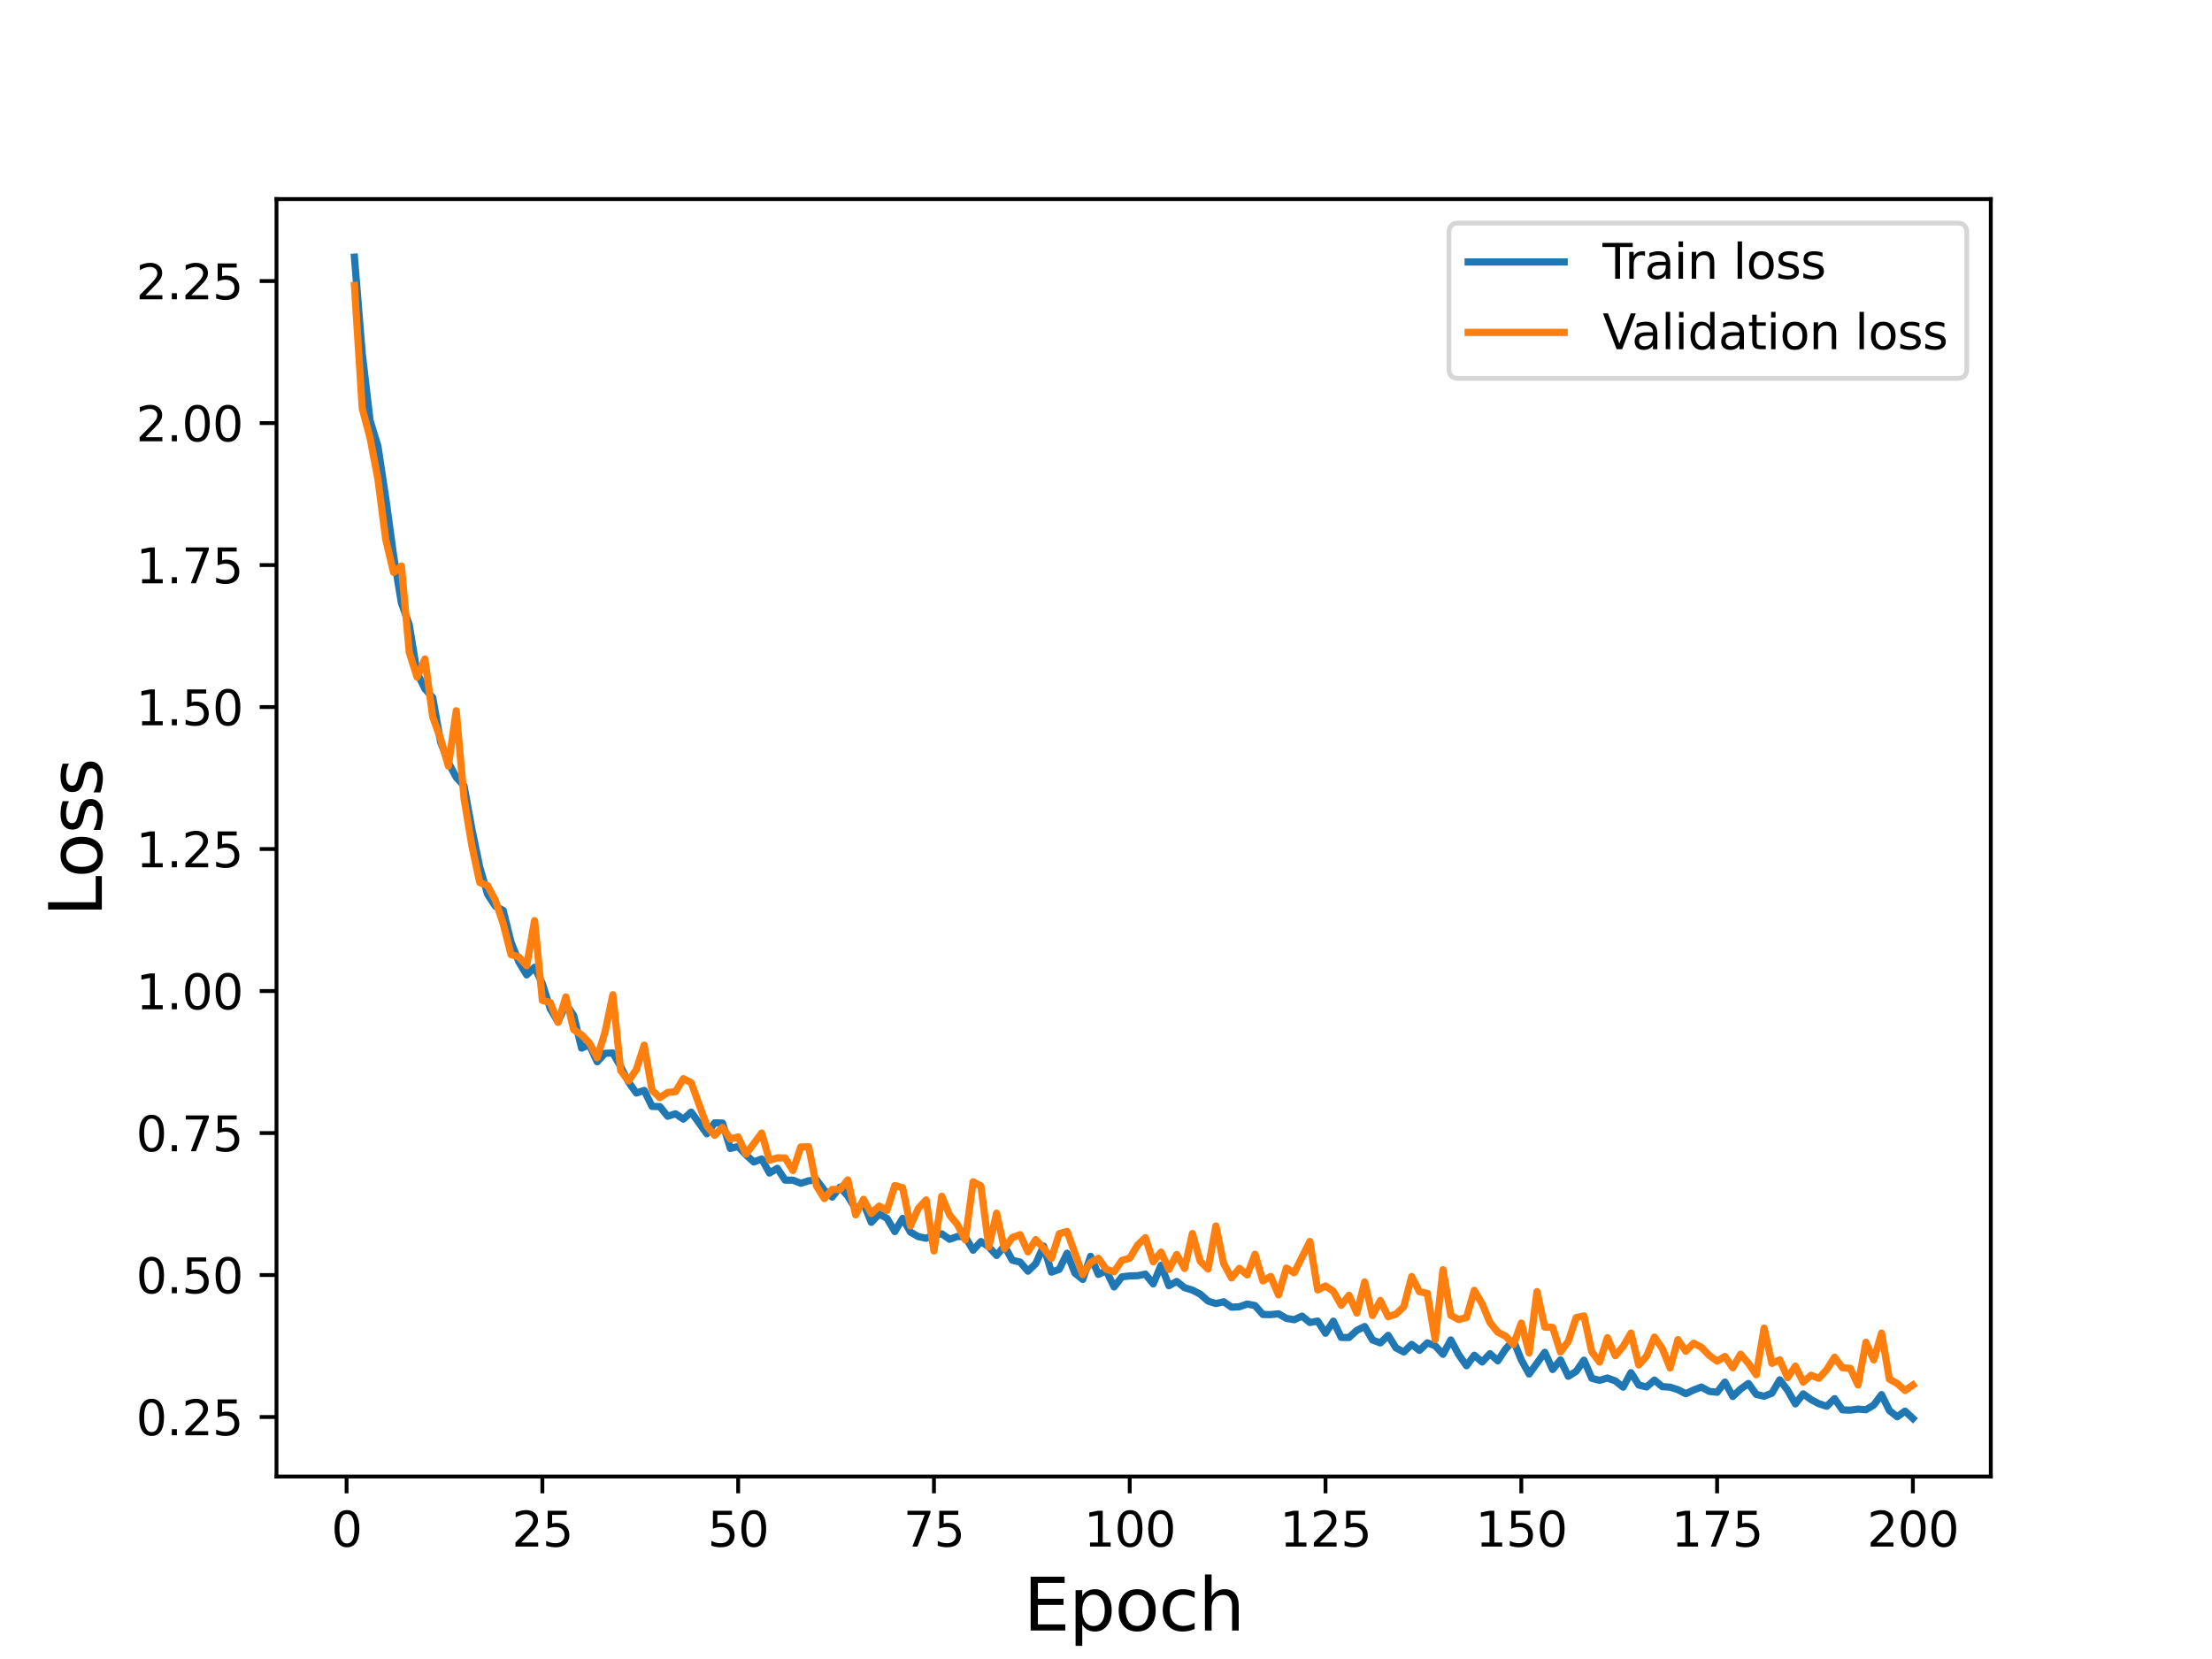 <?xml version="1.0" encoding="utf-8" standalone="no"?>
<!DOCTYPE svg PUBLIC "-//W3C//DTD SVG 1.1//EN"
  "http://www.w3.org/Graphics/SVG/1.1/DTD/svg11.dtd">
<svg height="345.6pt" version="1.1" viewBox="0 0 460.8 345.6" width="460.8pt" xmlns="http://www.w3.org/2000/svg" xmlns:xlink="http://www.w3.org/1999/xlink">
 <defs>
  <style type="text/css">*{stroke-linecap:butt;stroke-linejoin:round;}</style>
 </defs>
 <g id="figure_1">
  <g id="patch_1">
   <path d="M 0 345.6 
L 460.8 345.6 
L 460.8 0 
L 0 0 
z
" style="fill:#ffffff;"/>
  </g>
  <g id="axes_1">
   <g id="patch_2">
    <path d="M 57.6 307.584 
L 414.72 307.584 
L 414.72 41.472 
L 57.6 41.472 
z
" style="fill:#ffffff;"/>
   </g>
   <g id="matplotlib.axis_1">
    <g id="xtick_1">
     <g id="line2d_1">
      <defs>
       <path d="M 0 0 
L 0 3.5 
" id="md5a756f803" style="stroke:#000000;stroke-width:0.8;"/>
      </defs>
      <g>
       <use style="stroke:#000000;stroke-width:0.8;" x="72.201" xlink:href="#md5a756f803" y="307.584"/>
      </g>
     </g>
     <g id="text_1">
      <!-- 0 -->
      <g transform="translate(69.02 322.182)scale(0.1 -0.1)">
       <defs>
        <path d="M 2034 4250 
Q 1547 4250 1301 3770 
Q 1056 3291 1056 2328 
Q 1056 1369 1301 889 
Q 1547 409 2034 409 
Q 2525 409 2770 889 
Q 3016 1369 3016 2328 
Q 3016 3291 2770 3770 
Q 2525 4250 2034 4250 
z
M 2034 4750 
Q 2819 4750 3233 4129 
Q 3647 3509 3647 2328 
Q 3647 1150 3233 529 
Q 2819 -91 2034 -91 
Q 1250 -91 836 529 
Q 422 1150 422 2328 
Q 422 3509 836 4129 
Q 1250 4750 2034 4750 
z
" id="DejaVuSans-30" transform="scale(0.016)"/>
       </defs>
       <use xlink:href="#DejaVuSans-30"/>
      </g>
     </g>
    </g>
    <g id="xtick_2">
     <g id="line2d_2">
      <g>
       <use style="stroke:#000000;stroke-width:0.8;" x="112.987" xlink:href="#md5a756f803" y="307.584"/>
      </g>
     </g>
     <g id="text_2">
      <!-- 25 -->
      <g transform="translate(106.625 322.182)scale(0.1 -0.1)">
       <defs>
        <path d="M 1228 531 
L 3431 531 
L 3431 0 
L 469 0 
L 469 531 
Q 828 903 1448 1529 
Q 2069 2156 2228 2338 
Q 2531 2678 2651 2914 
Q 2772 3150 2772 3378 
Q 2772 3750 2511 3984 
Q 2250 4219 1831 4219 
Q 1534 4219 1204 4116 
Q 875 4013 500 3803 
L 500 4441 
Q 881 4594 1212 4672 
Q 1544 4750 1819 4750 
Q 2544 4750 2975 4387 
Q 3406 4025 3406 3419 
Q 3406 3131 3298 2873 
Q 3191 2616 2906 2266 
Q 2828 2175 2409 1742 
Q 1991 1309 1228 531 
z
" id="DejaVuSans-32" transform="scale(0.016)"/>
        <path d="M 691 4666 
L 3169 4666 
L 3169 4134 
L 1269 4134 
L 1269 2991 
Q 1406 3038 1543 3061 
Q 1681 3084 1819 3084 
Q 2600 3084 3056 2656 
Q 3513 2228 3513 1497 
Q 3513 744 3044 326 
Q 2575 -91 1722 -91 
Q 1428 -91 1123 -41 
Q 819 9 494 109 
L 494 744 
Q 775 591 1075 516 
Q 1375 441 1709 441 
Q 2250 441 2565 725 
Q 2881 1009 2881 1497 
Q 2881 1984 2565 2268 
Q 2250 2553 1709 2553 
Q 1456 2553 1204 2497 
Q 953 2441 691 2322 
L 691 4666 
z
" id="DejaVuSans-35" transform="scale(0.016)"/>
       </defs>
       <use xlink:href="#DejaVuSans-32"/>
       <use x="63.623" xlink:href="#DejaVuSans-35"/>
      </g>
     </g>
    </g>
    <g id="xtick_3">
     <g id="line2d_3">
      <g>
       <use style="stroke:#000000;stroke-width:0.8;" x="153.773" xlink:href="#md5a756f803" y="307.584"/>
      </g>
     </g>
     <g id="text_3">
      <!-- 50 -->
      <g transform="translate(147.41 322.182)scale(0.1 -0.1)">
       <use xlink:href="#DejaVuSans-35"/>
       <use x="63.623" xlink:href="#DejaVuSans-30"/>
      </g>
     </g>
    </g>
    <g id="xtick_4">
     <g id="line2d_4">
      <g>
       <use style="stroke:#000000;stroke-width:0.8;" x="194.559" xlink:href="#md5a756f803" y="307.584"/>
      </g>
     </g>
     <g id="text_4">
      <!-- 75 -->
      <g transform="translate(188.196 322.182)scale(0.1 -0.1)">
       <defs>
        <path d="M 525 4666 
L 3525 4666 
L 3525 4397 
L 1831 0 
L 1172 0 
L 2766 4134 
L 525 4134 
L 525 4666 
z
" id="DejaVuSans-37" transform="scale(0.016)"/>
       </defs>
       <use xlink:href="#DejaVuSans-37"/>
       <use x="63.623" xlink:href="#DejaVuSans-35"/>
      </g>
     </g>
    </g>
    <g id="xtick_5">
     <g id="line2d_5">
      <g>
       <use style="stroke:#000000;stroke-width:0.8;" x="235.344" xlink:href="#md5a756f803" y="307.584"/>
      </g>
     </g>
     <g id="text_5">
      <!-- 100 -->
      <g transform="translate(225.801 322.182)scale(0.1 -0.1)">
       <defs>
        <path d="M 794 531 
L 1825 531 
L 1825 4091 
L 703 3866 
L 703 4441 
L 1819 4666 
L 2450 4666 
L 2450 531 
L 3481 531 
L 3481 0 
L 794 0 
L 794 531 
z
" id="DejaVuSans-31" transform="scale(0.016)"/>
       </defs>
       <use xlink:href="#DejaVuSans-31"/>
       <use x="63.623" xlink:href="#DejaVuSans-30"/>
       <use x="127.246" xlink:href="#DejaVuSans-30"/>
      </g>
     </g>
    </g>
    <g id="xtick_6">
     <g id="line2d_6">
      <g>
       <use style="stroke:#000000;stroke-width:0.8;" x="276.13" xlink:href="#md5a756f803" y="307.584"/>
      </g>
     </g>
     <g id="text_6">
      <!-- 125 -->
      <g transform="translate(266.586 322.182)scale(0.1 -0.1)">
       <use xlink:href="#DejaVuSans-31"/>
       <use x="63.623" xlink:href="#DejaVuSans-32"/>
       <use x="127.246" xlink:href="#DejaVuSans-35"/>
      </g>
     </g>
    </g>
    <g id="xtick_7">
     <g id="line2d_7">
      <g>
       <use style="stroke:#000000;stroke-width:0.8;" x="316.916" xlink:href="#md5a756f803" y="307.584"/>
      </g>
     </g>
     <g id="text_7">
      <!-- 150 -->
      <g transform="translate(307.372 322.182)scale(0.1 -0.1)">
       <use xlink:href="#DejaVuSans-31"/>
       <use x="63.623" xlink:href="#DejaVuSans-35"/>
       <use x="127.246" xlink:href="#DejaVuSans-30"/>
      </g>
     </g>
    </g>
    <g id="xtick_8">
     <g id="line2d_8">
      <g>
       <use style="stroke:#000000;stroke-width:0.8;" x="357.702" xlink:href="#md5a756f803" y="307.584"/>
      </g>
     </g>
     <g id="text_8">
      <!-- 175 -->
      <g transform="translate(348.158 322.182)scale(0.1 -0.1)">
       <use xlink:href="#DejaVuSans-31"/>
       <use x="63.623" xlink:href="#DejaVuSans-37"/>
       <use x="127.246" xlink:href="#DejaVuSans-35"/>
      </g>
     </g>
    </g>
    <g id="xtick_9">
     <g id="line2d_9">
      <g>
       <use style="stroke:#000000;stroke-width:0.8;" x="398.487" xlink:href="#md5a756f803" y="307.584"/>
      </g>
     </g>
     <g id="text_9">
      <!-- 200 -->
      <g transform="translate(388.944 322.182)scale(0.1 -0.1)">
       <use xlink:href="#DejaVuSans-32"/>
       <use x="63.623" xlink:href="#DejaVuSans-30"/>
       <use x="127.246" xlink:href="#DejaVuSans-30"/>
      </g>
     </g>
    </g>
    <g id="text_10">
     <!-- Epoch -->
     <g transform="translate(213.194 339.66)scale(0.15 -0.15)">
      <defs>
       <path d="M 628 4666 
L 3578 4666 
L 3578 4134 
L 1259 4134 
L 1259 2753 
L 3481 2753 
L 3481 2222 
L 1259 2222 
L 1259 531 
L 3634 531 
L 3634 0 
L 628 0 
L 628 4666 
z
" id="DejaVuSans-45" transform="scale(0.016)"/>
       <path d="M 1159 525 
L 1159 -1331 
L 581 -1331 
L 581 3500 
L 1159 3500 
L 1159 2969 
Q 1341 3281 1617 3432 
Q 1894 3584 2278 3584 
Q 2916 3584 3314 3078 
Q 3713 2572 3713 1747 
Q 3713 922 3314 415 
Q 2916 -91 2278 -91 
Q 1894 -91 1617 61 
Q 1341 213 1159 525 
z
M 3116 1747 
Q 3116 2381 2855 2742 
Q 2594 3103 2138 3103 
Q 1681 3103 1420 2742 
Q 1159 2381 1159 1747 
Q 1159 1113 1420 752 
Q 1681 391 2138 391 
Q 2594 391 2855 752 
Q 3116 1113 3116 1747 
z
" id="DejaVuSans-70" transform="scale(0.016)"/>
       <path d="M 1959 3097 
Q 1497 3097 1228 2736 
Q 959 2375 959 1747 
Q 959 1119 1226 758 
Q 1494 397 1959 397 
Q 2419 397 2687 759 
Q 2956 1122 2956 1747 
Q 2956 2369 2687 2733 
Q 2419 3097 1959 3097 
z
M 1959 3584 
Q 2709 3584 3137 3096 
Q 3566 2609 3566 1747 
Q 3566 888 3137 398 
Q 2709 -91 1959 -91 
Q 1206 -91 779 398 
Q 353 888 353 1747 
Q 353 2609 779 3096 
Q 1206 3584 1959 3584 
z
" id="DejaVuSans-6f" transform="scale(0.016)"/>
       <path d="M 3122 3366 
L 3122 2828 
Q 2878 2963 2633 3030 
Q 2388 3097 2138 3097 
Q 1578 3097 1268 2742 
Q 959 2388 959 1747 
Q 959 1106 1268 751 
Q 1578 397 2138 397 
Q 2388 397 2633 464 
Q 2878 531 3122 666 
L 3122 134 
Q 2881 22 2623 -34 
Q 2366 -91 2075 -91 
Q 1284 -91 818 406 
Q 353 903 353 1747 
Q 353 2603 823 3093 
Q 1294 3584 2113 3584 
Q 2378 3584 2631 3529 
Q 2884 3475 3122 3366 
z
" id="DejaVuSans-63" transform="scale(0.016)"/>
       <path d="M 3513 2113 
L 3513 0 
L 2938 0 
L 2938 2094 
Q 2938 2591 2744 2837 
Q 2550 3084 2163 3084 
Q 1697 3084 1428 2787 
Q 1159 2491 1159 1978 
L 1159 0 
L 581 0 
L 581 4863 
L 1159 4863 
L 1159 2956 
Q 1366 3272 1645 3428 
Q 1925 3584 2291 3584 
Q 2894 3584 3203 3211 
Q 3513 2838 3513 2113 
z
" id="DejaVuSans-68" transform="scale(0.016)"/>
      </defs>
      <use xlink:href="#DejaVuSans-45"/>
      <use x="63.184" xlink:href="#DejaVuSans-70"/>
      <use x="126.66" xlink:href="#DejaVuSans-6f"/>
      <use x="187.842" xlink:href="#DejaVuSans-63"/>
      <use x="242.822" xlink:href="#DejaVuSans-68"/>
     </g>
    </g>
   </g>
   <g id="matplotlib.axis_2">
    <g id="ytick_1">
     <g id="line2d_10">
      <defs>
       <path d="M 0 0 
L -3.5 0 
" id="mac8cdb59c4" style="stroke:#000000;stroke-width:0.8;"/>
      </defs>
      <g>
       <use style="stroke:#000000;stroke-width:0.8;" x="57.6" xlink:href="#mac8cdb59c4" y="295.191"/>
      </g>
     </g>
     <g id="text_11">
      <!-- 0.25 -->
      <g transform="translate(28.334 298.99)scale(0.1 -0.1)">
       <defs>
        <path d="M 684 794 
L 1344 794 
L 1344 0 
L 684 0 
L 684 794 
z
" id="DejaVuSans-2e" transform="scale(0.016)"/>
       </defs>
       <use xlink:href="#DejaVuSans-30"/>
       <use x="63.623" xlink:href="#DejaVuSans-2e"/>
       <use x="95.41" xlink:href="#DejaVuSans-32"/>
       <use x="159.033" xlink:href="#DejaVuSans-35"/>
      </g>
     </g>
    </g>
    <g id="ytick_2">
     <g id="line2d_11">
      <g>
       <use style="stroke:#000000;stroke-width:0.8;" x="57.6" xlink:href="#mac8cdb59c4" y="265.611"/>
      </g>
     </g>
     <g id="text_12">
      <!-- 0.50 -->
      <g transform="translate(28.334 269.41)scale(0.1 -0.1)">
       <use xlink:href="#DejaVuSans-30"/>
       <use x="63.623" xlink:href="#DejaVuSans-2e"/>
       <use x="95.41" xlink:href="#DejaVuSans-35"/>
       <use x="159.033" xlink:href="#DejaVuSans-30"/>
      </g>
     </g>
    </g>
    <g id="ytick_3">
     <g id="line2d_12">
      <g>
       <use style="stroke:#000000;stroke-width:0.8;" x="57.6" xlink:href="#mac8cdb59c4" y="236.031"/>
      </g>
     </g>
     <g id="text_13">
      <!-- 0.75 -->
      <g transform="translate(28.334 239.83)scale(0.1 -0.1)">
       <use xlink:href="#DejaVuSans-30"/>
       <use x="63.623" xlink:href="#DejaVuSans-2e"/>
       <use x="95.41" xlink:href="#DejaVuSans-37"/>
       <use x="159.033" xlink:href="#DejaVuSans-35"/>
      </g>
     </g>
    </g>
    <g id="ytick_4">
     <g id="line2d_13">
      <g>
       <use style="stroke:#000000;stroke-width:0.8;" x="57.6" xlink:href="#mac8cdb59c4" y="206.451"/>
      </g>
     </g>
     <g id="text_14">
      <!-- 1.00 -->
      <g transform="translate(28.334 210.25)scale(0.1 -0.1)">
       <use xlink:href="#DejaVuSans-31"/>
       <use x="63.623" xlink:href="#DejaVuSans-2e"/>
       <use x="95.41" xlink:href="#DejaVuSans-30"/>
       <use x="159.033" xlink:href="#DejaVuSans-30"/>
      </g>
     </g>
    </g>
    <g id="ytick_5">
     <g id="line2d_14">
      <g>
       <use style="stroke:#000000;stroke-width:0.8;" x="57.6" xlink:href="#mac8cdb59c4" y="176.871"/>
      </g>
     </g>
     <g id="text_15">
      <!-- 1.25 -->
      <g transform="translate(28.334 180.67)scale(0.1 -0.1)">
       <use xlink:href="#DejaVuSans-31"/>
       <use x="63.623" xlink:href="#DejaVuSans-2e"/>
       <use x="95.41" xlink:href="#DejaVuSans-32"/>
       <use x="159.033" xlink:href="#DejaVuSans-35"/>
      </g>
     </g>
    </g>
    <g id="ytick_6">
     <g id="line2d_15">
      <g>
       <use style="stroke:#000000;stroke-width:0.8;" x="57.6" xlink:href="#mac8cdb59c4" y="147.291"/>
      </g>
     </g>
     <g id="text_16">
      <!-- 1.50 -->
      <g transform="translate(28.334 151.09)scale(0.1 -0.1)">
       <use xlink:href="#DejaVuSans-31"/>
       <use x="63.623" xlink:href="#DejaVuSans-2e"/>
       <use x="95.41" xlink:href="#DejaVuSans-35"/>
       <use x="159.033" xlink:href="#DejaVuSans-30"/>
      </g>
     </g>
    </g>
    <g id="ytick_7">
     <g id="line2d_16">
      <g>
       <use style="stroke:#000000;stroke-width:0.8;" x="57.6" xlink:href="#mac8cdb59c4" y="117.711"/>
      </g>
     </g>
     <g id="text_17">
      <!-- 1.75 -->
      <g transform="translate(28.334 121.51)scale(0.1 -0.1)">
       <use xlink:href="#DejaVuSans-31"/>
       <use x="63.623" xlink:href="#DejaVuSans-2e"/>
       <use x="95.41" xlink:href="#DejaVuSans-37"/>
       <use x="159.033" xlink:href="#DejaVuSans-35"/>
      </g>
     </g>
    </g>
    <g id="ytick_8">
     <g id="line2d_17">
      <g>
       <use style="stroke:#000000;stroke-width:0.8;" x="57.6" xlink:href="#mac8cdb59c4" y="88.131"/>
      </g>
     </g>
     <g id="text_18">
      <!-- 2.00 -->
      <g transform="translate(28.334 91.93)scale(0.1 -0.1)">
       <use xlink:href="#DejaVuSans-32"/>
       <use x="63.623" xlink:href="#DejaVuSans-2e"/>
       <use x="95.41" xlink:href="#DejaVuSans-30"/>
       <use x="159.033" xlink:href="#DejaVuSans-30"/>
      </g>
     </g>
    </g>
    <g id="ytick_9">
     <g id="line2d_18">
      <g>
       <use style="stroke:#000000;stroke-width:0.8;" x="57.6" xlink:href="#mac8cdb59c4" y="58.551"/>
      </g>
     </g>
     <g id="text_19">
      <!-- 2.25 -->
      <g transform="translate(28.334 62.35)scale(0.1 -0.1)">
       <use xlink:href="#DejaVuSans-32"/>
       <use x="63.623" xlink:href="#DejaVuSans-2e"/>
       <use x="95.41" xlink:href="#DejaVuSans-32"/>
       <use x="159.033" xlink:href="#DejaVuSans-35"/>
      </g>
     </g>
    </g>
    <g id="text_20">
     <!-- Loss -->
     <g transform="translate(21.215 190.979)rotate(-90)scale(0.15 -0.15)">
      <defs>
       <path d="M 628 4666 
L 1259 4666 
L 1259 531 
L 3531 531 
L 3531 0 
L 628 0 
L 628 4666 
z
" id="DejaVuSans-4c" transform="scale(0.016)"/>
       <path d="M 2834 3397 
L 2834 2853 
Q 2591 2978 2328 3040 
Q 2066 3103 1784 3103 
Q 1356 3103 1142 2972 
Q 928 2841 928 2578 
Q 928 2378 1081 2264 
Q 1234 2150 1697 2047 
L 1894 2003 
Q 2506 1872 2764 1633 
Q 3022 1394 3022 966 
Q 3022 478 2636 193 
Q 2250 -91 1575 -91 
Q 1294 -91 989 -36 
Q 684 19 347 128 
L 347 722 
Q 666 556 975 473 
Q 1284 391 1588 391 
Q 1994 391 2212 530 
Q 2431 669 2431 922 
Q 2431 1156 2273 1281 
Q 2116 1406 1581 1522 
L 1381 1569 
Q 847 1681 609 1914 
Q 372 2147 372 2553 
Q 372 3047 722 3315 
Q 1072 3584 1716 3584 
Q 2034 3584 2315 3537 
Q 2597 3491 2834 3397 
z
" id="DejaVuSans-73" transform="scale(0.016)"/>
      </defs>
      <use xlink:href="#DejaVuSans-4c"/>
      <use x="53.963" xlink:href="#DejaVuSans-6f"/>
      <use x="115.145" xlink:href="#DejaVuSans-73"/>
      <use x="167.244" xlink:href="#DejaVuSans-73"/>
     </g>
    </g>
   </g>
   <g id="line2d_19">
    <path clip-path="url(#p41830fc2f8)" d="M 73.833 53.568 
L 75.464 73.679 
L 77.096 87.617 
L 78.727 92.927 
L 80.358 103.752 
L 81.99 115.716 
L 83.621 125.614 
L 85.253 130.119 
L 86.884 140.151 
L 88.516 143.496 
L 90.147 145.307 
L 91.778 154.52 
L 93.41 158.874 
L 95.041 161.936 
L 96.673 163.713 
L 98.304 172.695 
L 99.936 180.604 
L 101.567 186.279 
L 103.198 188.78 
L 104.83 189.662 
L 106.461 196.249 
L 108.093 200.392 
L 109.724 203.089 
L 111.356 201.499 
L 112.987 204.92 
L 114.618 210.088 
L 116.25 212.899 
L 117.881 209.17 
L 119.513 211.54 
L 121.144 218.337 
L 122.776 217.677 
L 124.407 221.195 
L 126.038 219.419 
L 127.67 219.363 
L 129.301 222.209 
L 130.933 225.39 
L 132.564 227.7 
L 134.196 227.154 
L 135.827 230.481 
L 137.458 230.525 
L 139.09 232.535 
L 140.721 232.026 
L 142.353 233.129 
L 143.984 231.671 
L 147.247 236.187 
L 148.879 233.91 
L 150.51 233.952 
L 152.141 239.233 
L 153.773 238.838 
L 155.404 240.569 
L 157.036 242.071 
L 158.667 241.429 
L 160.299 244.364 
L 161.93 243.382 
L 163.561 245.839 
L 165.193 245.849 
L 166.824 246.5 
L 168.456 245.985 
L 170.087 245.779 
L 171.719 247.954 
L 173.35 249.371 
L 174.981 247.299 
L 176.613 249.135 
L 178.244 251.855 
L 179.876 250.613 
L 181.507 254.638 
L 183.139 252.9 
L 184.77 253.792 
L 186.401 256.558 
L 188.033 253.816 
L 189.664 256.665 
L 191.296 257.614 
L 192.927 257.957 
L 194.559 257.244 
L 196.19 257.027 
L 197.821 258.164 
L 199.453 257.576 
L 201.084 257.643 
L 202.716 260.439 
L 204.347 258.63 
L 205.979 259.747 
L 207.61 261.529 
L 209.241 259.555 
L 210.873 262.524 
L 212.504 262.907 
L 214.136 264.807 
L 215.767 263.232 
L 217.399 259.581 
L 219.03 265.011 
L 220.661 264.429 
L 222.293 261.08 
L 223.924 265.22 
L 225.556 266.531 
L 227.187 261.714 
L 228.819 265.481 
L 230.45 264.707 
L 232.081 268.094 
L 233.713 265.986 
L 235.344 265.795 
L 236.976 265.75 
L 238.607 265.428 
L 240.239 267.458 
L 241.87 263.585 
L 243.501 267.836 
L 245.133 266.947 
L 246.764 268.244 
L 248.396 268.757 
L 250.027 269.585 
L 251.659 271.038 
L 253.29 271.55 
L 254.921 271.185 
L 256.553 272.307 
L 258.184 272.224 
L 259.816 271.653 
L 261.447 271.977 
L 263.079 273.828 
L 264.71 273.857 
L 266.341 273.691 
L 267.973 274.644 
L 269.604 274.926 
L 271.236 274.17 
L 272.867 275.501 
L 274.499 275.203 
L 276.13 277.732 
L 277.761 275.223 
L 279.393 278.607 
L 281.024 278.631 
L 282.656 277.135 
L 284.287 276.338 
L 285.919 279.139 
L 287.55 279.758 
L 289.181 278.177 
L 290.813 280.799 
L 292.444 281.64 
L 294.076 280.054 
L 295.707 281.309 
L 297.339 279.75 
L 298.97 280.337 
L 300.601 282.119 
L 302.233 279.139 
L 303.864 282.179 
L 305.496 284.507 
L 307.127 282.319 
L 308.759 283.726 
L 310.39 281.999 
L 312.021 283.492 
L 313.653 281.009 
L 315.284 279.255 
L 316.916 283.293 
L 318.547 286.23 
L 321.81 281.711 
L 323.441 285.289 
L 325.073 283.288 
L 326.704 286.709 
L 328.336 285.689 
L 329.967 283.351 
L 331.599 287.121 
L 333.23 287.556 
L 334.862 287.066 
L 336.493 287.666 
L 338.124 288.971 
L 339.756 285.947 
L 341.387 288.53 
L 343.019 288.927 
L 344.65 287.493 
L 346.282 288.863 
L 347.913 288.975 
L 349.544 289.492 
L 351.176 290.334 
L 352.807 289.564 
L 354.439 288.95 
L 356.07 289.851 
L 357.702 290.033 
L 359.333 287.911 
L 360.964 290.921 
L 362.596 289.371 
L 364.227 288.202 
L 365.859 290.472 
L 367.49 290.87 
L 369.122 290.224 
L 370.753 287.441 
L 372.384 289.603 
L 374.016 292.453 
L 375.647 290.368 
L 377.279 291.561 
L 378.91 292.426 
L 380.542 292.951 
L 382.173 291.364 
L 383.804 293.693 
L 385.436 293.761 
L 387.067 293.54 
L 388.699 293.675 
L 390.33 292.697 
L 391.962 290.527 
L 393.593 293.84 
L 395.224 295.138 
L 396.856 293.965 
L 398.487 295.488 
L 398.487 295.488 
" style="fill:none;stroke:#1f77b4;stroke-linecap:square;stroke-width:1.5;"/>
   </g>
   <g id="line2d_20">
    <path clip-path="url(#p41830fc2f8)" d="M 73.833 59.457 
L 75.464 85.103 
L 77.096 91.253 
L 78.727 99.813 
L 80.358 112.375 
L 81.99 119.243 
L 83.621 117.912 
L 85.253 135.871 
L 86.884 141.049 
L 88.516 137.273 
L 90.147 149.36 
L 91.778 153.869 
L 93.41 159.583 
L 95.041 148.064 
L 96.673 166.373 
L 98.304 176.199 
L 99.936 183.836 
L 101.567 184.481 
L 103.198 187.554 
L 104.83 192.446 
L 106.461 198.867 
L 108.093 199.348 
L 109.724 201.186 
L 111.356 191.78 
L 112.987 208.418 
L 114.618 208.827 
L 116.25 212.981 
L 117.881 207.686 
L 119.513 214.503 
L 121.144 215.571 
L 122.776 217.249 
L 124.407 220.357 
L 126.038 214.995 
L 127.67 207.222 
L 129.301 223.036 
L 130.933 225.18 
L 132.564 222.803 
L 134.196 217.719 
L 135.827 227.12 
L 137.458 228.669 
L 139.09 227.572 
L 140.721 227.411 
L 142.353 224.71 
L 143.984 225.532 
L 147.247 234.536 
L 148.879 236.5 
L 150.51 234.85 
L 152.141 237.274 
L 153.773 236.84 
L 155.404 240.425 
L 158.667 236.032 
L 160.299 241.711 
L 161.93 241.201 
L 163.561 241.225 
L 165.193 243.833 
L 166.824 238.932 
L 168.456 238.897 
L 170.087 247.069 
L 171.719 249.685 
L 173.35 247.778 
L 174.981 247.802 
L 176.613 245.789 
L 178.244 253.079 
L 179.876 249.841 
L 181.507 252.792 
L 183.139 251.254 
L 184.77 252.134 
L 186.401 246.979 
L 188.033 247.407 
L 189.664 255.378 
L 191.296 251.748 
L 192.927 249.979 
L 194.559 260.598 
L 196.19 249.206 
L 197.821 253.114 
L 199.453 255.109 
L 201.084 258.292 
L 202.716 246.185 
L 204.347 247.07 
L 205.979 259.748 
L 207.61 252.728 
L 209.241 260.143 
L 210.873 257.806 
L 212.504 257.21 
L 214.136 260.795 
L 215.767 258.228 
L 217.399 260.021 
L 219.03 262.153 
L 220.661 257.007 
L 222.293 256.531 
L 225.556 265.534 
L 227.187 263.015 
L 228.819 262.119 
L 230.45 264.407 
L 232.081 264.935 
L 233.713 262.567 
L 235.344 262.108 
L 236.976 259.38 
L 238.607 257.824 
L 240.239 262.856 
L 241.87 260.832 
L 243.501 264.446 
L 245.133 261.339 
L 246.764 264.239 
L 248.396 256.97 
L 250.027 262.733 
L 251.659 264.36 
L 253.29 255.398 
L 254.921 263.232 
L 256.553 266.227 
L 258.184 264.228 
L 259.816 265.586 
L 261.447 261.276 
L 263.079 266.833 
L 264.71 265.919 
L 266.341 269.749 
L 267.973 264.159 
L 269.604 265.145 
L 272.867 258.626 
L 274.499 268.714 
L 276.13 267.895 
L 277.761 268.988 
L 279.393 271.904 
L 281.024 269.828 
L 282.656 273.532 
L 284.287 267.057 
L 285.919 274.037 
L 287.55 270.916 
L 289.181 274.289 
L 290.813 273.759 
L 292.444 272.184 
L 294.076 265.929 
L 295.707 269.092 
L 297.339 269.434 
L 298.97 279.047 
L 300.601 264.508 
L 302.233 274 
L 303.864 274.887 
L 305.496 274.454 
L 307.127 268.797 
L 308.759 271.617 
L 310.39 275.519 
L 312.021 277.528 
L 313.653 278.361 
L 315.284 280.097 
L 316.916 275.62 
L 318.547 281.87 
L 320.179 269.067 
L 321.81 276.464 
L 323.441 276.517 
L 325.073 281.649 
L 326.704 279.42 
L 328.336 274.493 
L 329.967 274.135 
L 331.599 281.607 
L 333.23 283.748 
L 334.862 278.668 
L 336.493 282.42 
L 338.124 280.498 
L 339.756 277.702 
L 341.387 284.344 
L 343.019 282.508 
L 344.65 278.536 
L 346.282 280.911 
L 347.913 284.971 
L 349.544 279.064 
L 351.176 281.491 
L 352.807 279.814 
L 354.439 280.662 
L 356.07 282.352 
L 357.702 283.536 
L 359.333 282.575 
L 360.964 284.933 
L 362.596 282.105 
L 364.227 283.998 
L 365.859 286.386 
L 367.49 276.674 
L 369.122 284.015 
L 370.753 283.284 
L 372.384 286.994 
L 374.016 284.592 
L 375.647 287.932 
L 377.279 286.495 
L 378.91 287.124 
L 380.542 285.324 
L 382.173 282.735 
L 383.804 284.921 
L 385.436 285.052 
L 387.067 288.514 
L 388.699 279.622 
L 390.33 283.296 
L 391.962 277.705 
L 393.593 287.298 
L 395.224 288.204 
L 396.856 289.66 
L 398.487 288.534 
L 398.487 288.534 
" style="fill:none;stroke:#ff7f0e;stroke-linecap:square;stroke-width:1.5;"/>
   </g>
   <g id="patch_3">
    <path d="M 57.6 307.584 
L 57.6 41.472 
" style="fill:none;stroke:#000000;stroke-linecap:square;stroke-linejoin:miter;stroke-width:0.8;"/>
   </g>
   <g id="patch_4">
    <path d="M 414.72 307.584 
L 414.72 41.472 
" style="fill:none;stroke:#000000;stroke-linecap:square;stroke-linejoin:miter;stroke-width:0.8;"/>
   </g>
   <g id="patch_5">
    <path d="M 57.6 307.584 
L 414.72 307.584 
" style="fill:none;stroke:#000000;stroke-linecap:square;stroke-linejoin:miter;stroke-width:0.8;"/>
   </g>
   <g id="patch_6">
    <path d="M 57.6 41.472 
L 414.72 41.472 
" style="fill:none;stroke:#000000;stroke-linecap:square;stroke-linejoin:miter;stroke-width:0.8;"/>
   </g>
   <g id="legend_1">
    <g id="patch_7">
     <path d="M 303.845 78.828 
L 407.72 78.828 
Q 409.72 78.828 409.72 76.828 
L 409.72 48.472 
Q 409.72 46.472 407.72 46.472 
L 303.845 46.472 
Q 301.845 46.472 301.845 48.472 
L 301.845 76.828 
Q 301.845 78.828 303.845 78.828 
z
" style="fill:#ffffff;opacity:0.8;stroke:#cccccc;stroke-linejoin:miter;"/>
    </g>
    <g id="line2d_21">
     <path d="M 305.845 54.57 
L 325.845 54.57 
" style="fill:none;stroke:#1f77b4;stroke-linecap:square;stroke-width:1.5;"/>
    </g>
    <g id="line2d_22"/>
    <g id="text_21">
     <!-- Train loss -->
     <g transform="translate(333.845 58.07)scale(0.1 -0.1)">
      <defs>
       <path d="M -19 4666 
L 3928 4666 
L 3928 4134 
L 2272 4134 
L 2272 0 
L 1638 0 
L 1638 4134 
L -19 4134 
L -19 4666 
z
" id="DejaVuSans-54" transform="scale(0.016)"/>
       <path d="M 2631 2963 
Q 2534 3019 2420 3045 
Q 2306 3072 2169 3072 
Q 1681 3072 1420 2755 
Q 1159 2438 1159 1844 
L 1159 0 
L 581 0 
L 581 3500 
L 1159 3500 
L 1159 2956 
Q 1341 3275 1631 3429 
Q 1922 3584 2338 3584 
Q 2397 3584 2469 3576 
Q 2541 3569 2628 3553 
L 2631 2963 
z
" id="DejaVuSans-72" transform="scale(0.016)"/>
       <path d="M 2194 1759 
Q 1497 1759 1228 1600 
Q 959 1441 959 1056 
Q 959 750 1161 570 
Q 1363 391 1709 391 
Q 2188 391 2477 730 
Q 2766 1069 2766 1631 
L 2766 1759 
L 2194 1759 
z
M 3341 1997 
L 3341 0 
L 2766 0 
L 2766 531 
Q 2569 213 2275 61 
Q 1981 -91 1556 -91 
Q 1019 -91 701 211 
Q 384 513 384 1019 
Q 384 1609 779 1909 
Q 1175 2209 1959 2209 
L 2766 2209 
L 2766 2266 
Q 2766 2663 2505 2880 
Q 2244 3097 1772 3097 
Q 1472 3097 1187 3025 
Q 903 2953 641 2809 
L 641 3341 
Q 956 3463 1253 3523 
Q 1550 3584 1831 3584 
Q 2591 3584 2966 3190 
Q 3341 2797 3341 1997 
z
" id="DejaVuSans-61" transform="scale(0.016)"/>
       <path d="M 603 3500 
L 1178 3500 
L 1178 0 
L 603 0 
L 603 3500 
z
M 603 4863 
L 1178 4863 
L 1178 4134 
L 603 4134 
L 603 4863 
z
" id="DejaVuSans-69" transform="scale(0.016)"/>
       <path d="M 3513 2113 
L 3513 0 
L 2938 0 
L 2938 2094 
Q 2938 2591 2744 2837 
Q 2550 3084 2163 3084 
Q 1697 3084 1428 2787 
Q 1159 2491 1159 1978 
L 1159 0 
L 581 0 
L 581 3500 
L 1159 3500 
L 1159 2956 
Q 1366 3272 1645 3428 
Q 1925 3584 2291 3584 
Q 2894 3584 3203 3211 
Q 3513 2838 3513 2113 
z
" id="DejaVuSans-6e" transform="scale(0.016)"/>
       <path id="DejaVuSans-20" transform="scale(0.016)"/>
       <path d="M 603 4863 
L 1178 4863 
L 1178 0 
L 603 0 
L 603 4863 
z
" id="DejaVuSans-6c" transform="scale(0.016)"/>
      </defs>
      <use xlink:href="#DejaVuSans-54"/>
      <use x="46.334" xlink:href="#DejaVuSans-72"/>
      <use x="87.447" xlink:href="#DejaVuSans-61"/>
      <use x="148.727" xlink:href="#DejaVuSans-69"/>
      <use x="176.51" xlink:href="#DejaVuSans-6e"/>
      <use x="239.889" xlink:href="#DejaVuSans-20"/>
      <use x="271.676" xlink:href="#DejaVuSans-6c"/>
      <use x="299.459" xlink:href="#DejaVuSans-6f"/>
      <use x="360.641" xlink:href="#DejaVuSans-73"/>
      <use x="412.74" xlink:href="#DejaVuSans-73"/>
     </g>
    </g>
    <g id="line2d_23">
     <path d="M 305.845 69.249 
L 325.845 69.249 
" style="fill:none;stroke:#ff7f0e;stroke-linecap:square;stroke-width:1.5;"/>
    </g>
    <g id="line2d_24"/>
    <g id="text_22">
     <!-- Validation loss -->
     <g transform="translate(333.845 72.749)scale(0.1 -0.1)">
      <defs>
       <path d="M 1831 0 
L 50 4666 
L 709 4666 
L 2188 738 
L 3669 4666 
L 4325 4666 
L 2547 0 
L 1831 0 
z
" id="DejaVuSans-56" transform="scale(0.016)"/>
       <path d="M 2906 2969 
L 2906 4863 
L 3481 4863 
L 3481 0 
L 2906 0 
L 2906 525 
Q 2725 213 2448 61 
Q 2172 -91 1784 -91 
Q 1150 -91 751 415 
Q 353 922 353 1747 
Q 353 2572 751 3078 
Q 1150 3584 1784 3584 
Q 2172 3584 2448 3432 
Q 2725 3281 2906 2969 
z
M 947 1747 
Q 947 1113 1208 752 
Q 1469 391 1925 391 
Q 2381 391 2643 752 
Q 2906 1113 2906 1747 
Q 2906 2381 2643 2742 
Q 2381 3103 1925 3103 
Q 1469 3103 1208 2742 
Q 947 2381 947 1747 
z
" id="DejaVuSans-64" transform="scale(0.016)"/>
       <path d="M 1172 4494 
L 1172 3500 
L 2356 3500 
L 2356 3053 
L 1172 3053 
L 1172 1153 
Q 1172 725 1289 603 
Q 1406 481 1766 481 
L 2356 481 
L 2356 0 
L 1766 0 
Q 1100 0 847 248 
Q 594 497 594 1153 
L 594 3053 
L 172 3053 
L 172 3500 
L 594 3500 
L 594 4494 
L 1172 4494 
z
" id="DejaVuSans-74" transform="scale(0.016)"/>
      </defs>
      <use xlink:href="#DejaVuSans-56"/>
      <use x="60.658" xlink:href="#DejaVuSans-61"/>
      <use x="121.938" xlink:href="#DejaVuSans-6c"/>
      <use x="149.721" xlink:href="#DejaVuSans-69"/>
      <use x="177.504" xlink:href="#DejaVuSans-64"/>
      <use x="240.98" xlink:href="#DejaVuSans-61"/>
      <use x="302.26" xlink:href="#DejaVuSans-74"/>
      <use x="341.469" xlink:href="#DejaVuSans-69"/>
      <use x="369.252" xlink:href="#DejaVuSans-6f"/>
      <use x="430.434" xlink:href="#DejaVuSans-6e"/>
      <use x="493.812" xlink:href="#DejaVuSans-20"/>
      <use x="525.6" xlink:href="#DejaVuSans-6c"/>
      <use x="553.383" xlink:href="#DejaVuSans-6f"/>
      <use x="614.564" xlink:href="#DejaVuSans-73"/>
      <use x="666.664" xlink:href="#DejaVuSans-73"/>
     </g>
    </g>
   </g>
  </g>
 </g>
 <defs>
  <clipPath id="p41830fc2f8">
   <rect height="266.112" width="357.12" x="57.6" y="41.472"/>
  </clipPath>
 </defs>
</svg>
